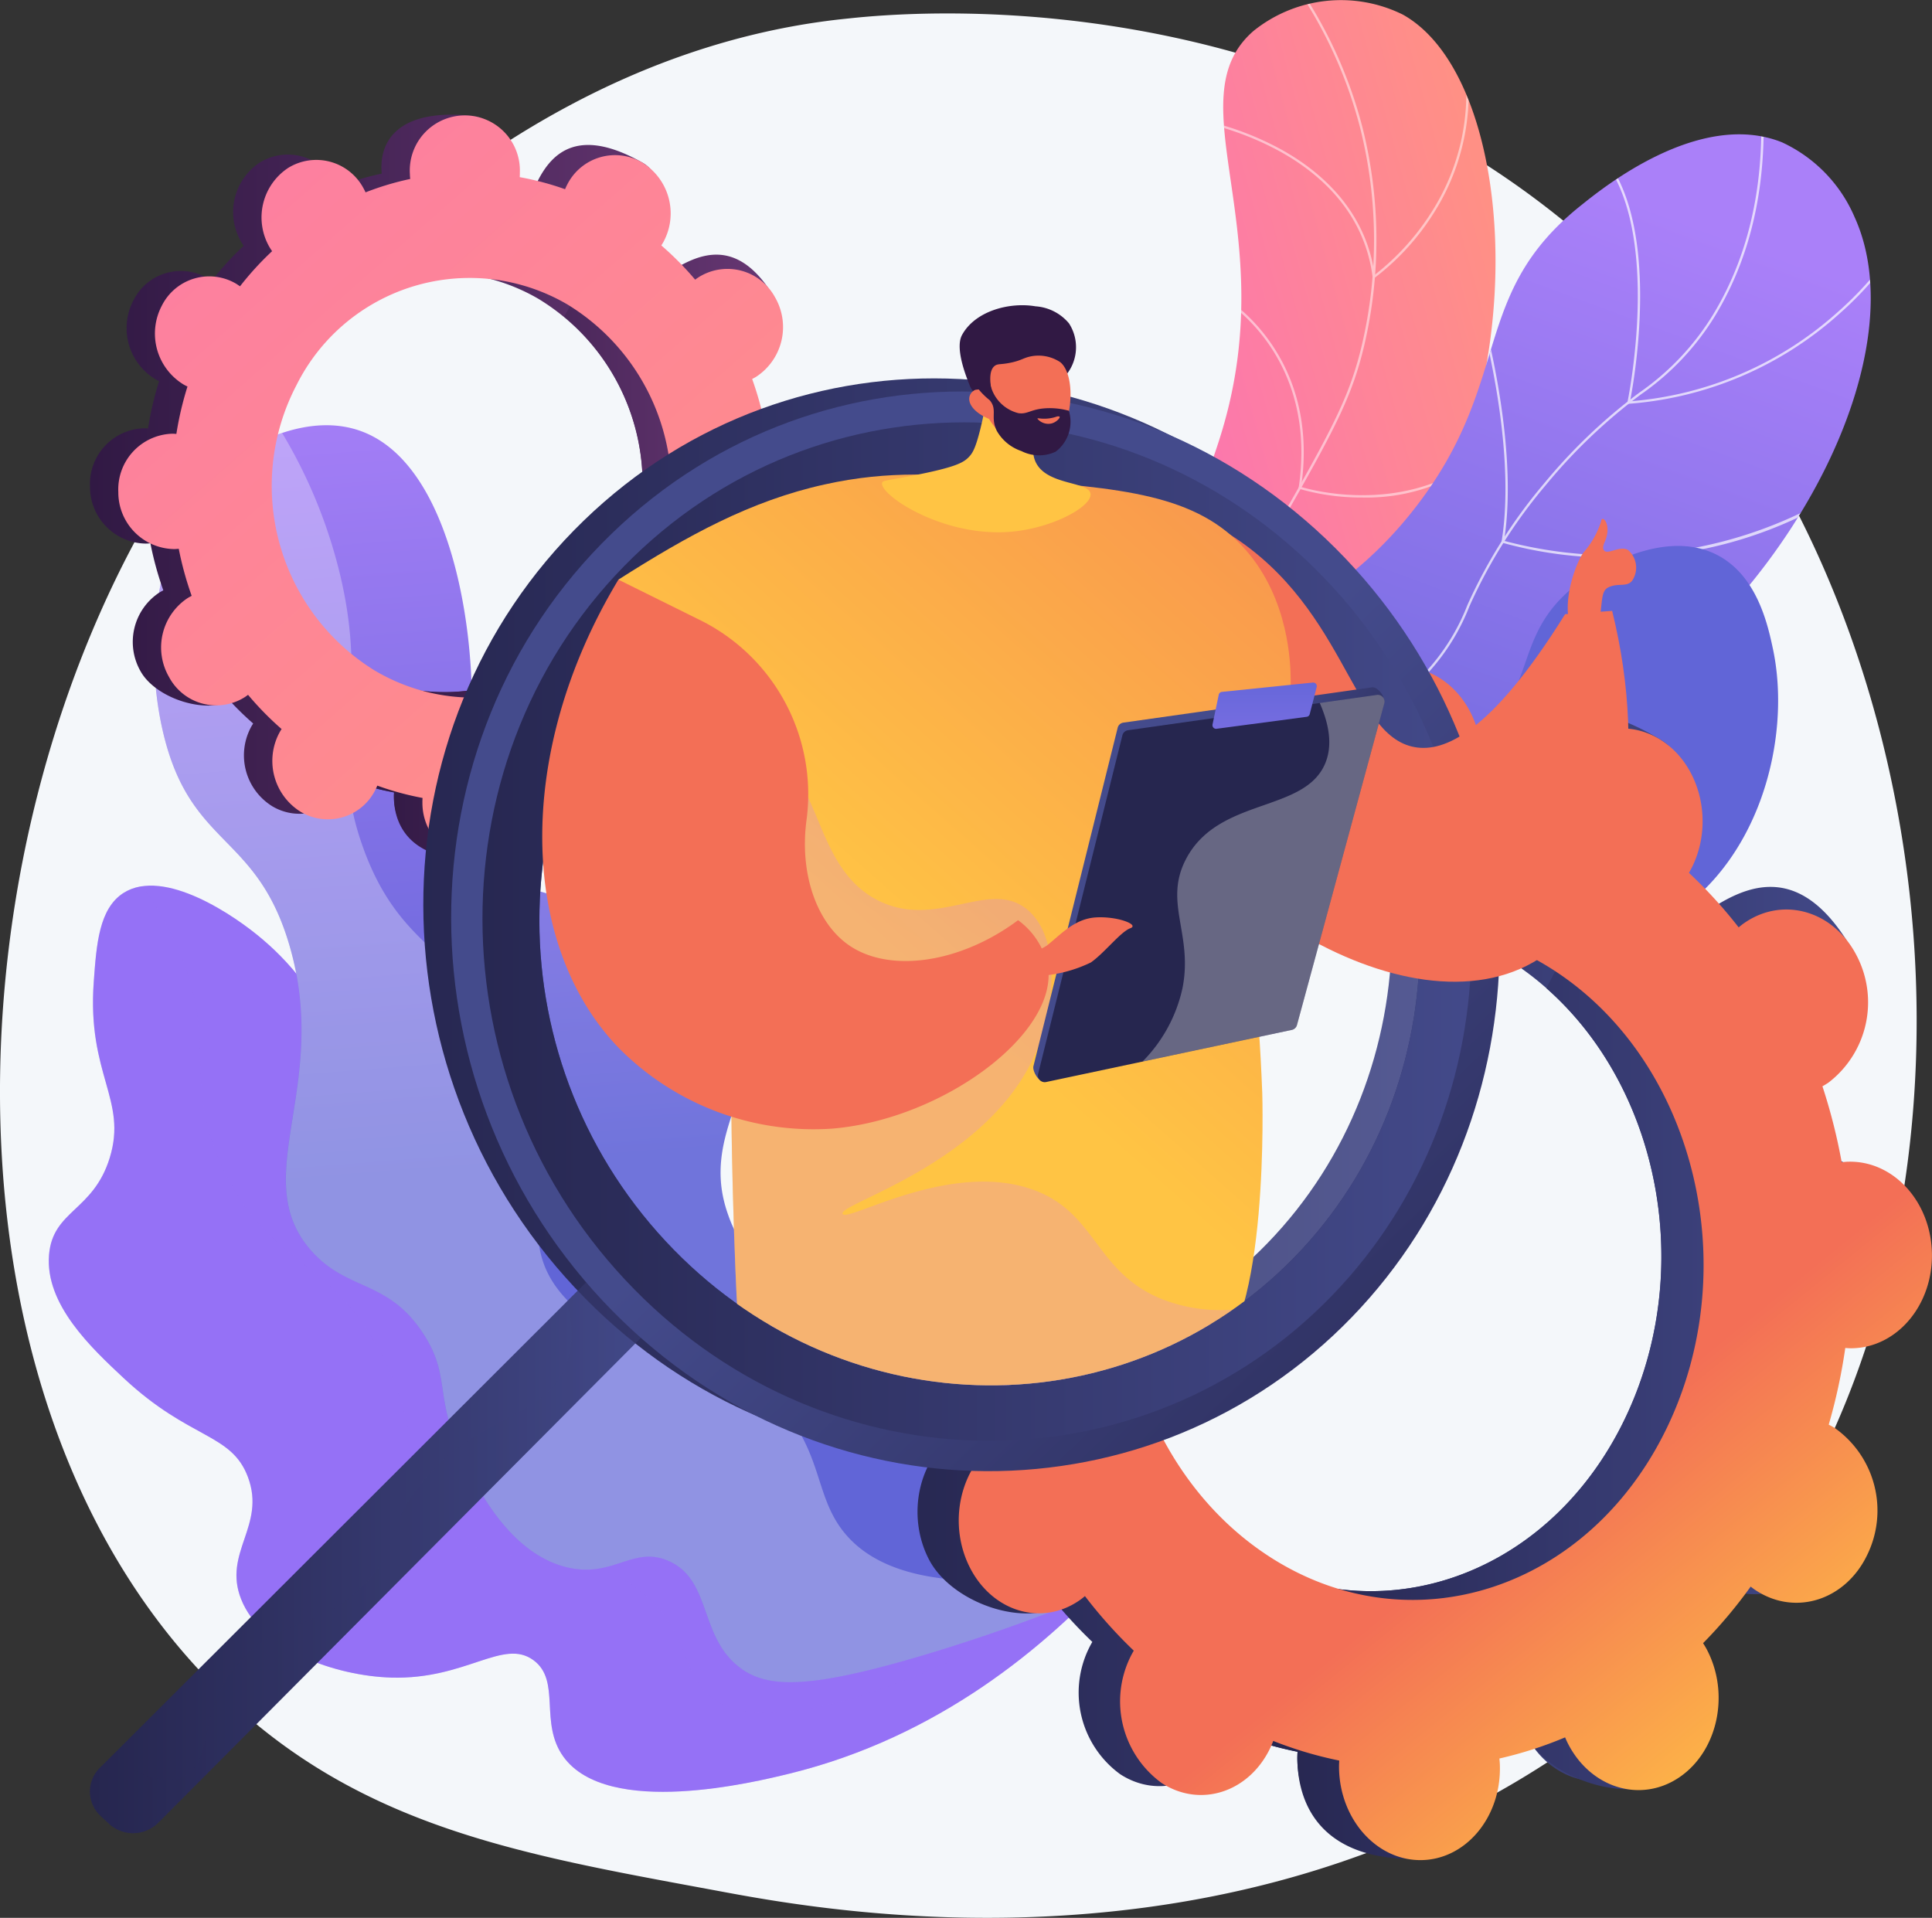 <svg xmlns="http://www.w3.org/2000/svg" xmlns:xlink="http://www.w3.org/1999/xlink" width="145.215" height="144.156" viewBox="0 0 145.215 144.156">
  <rect x="0" y="0" width="145.215" height="144.156" fill="#333333" stroke="none"/>
  <defs>
    <linearGradient id="linear-gradient" x1="0.851" y1="0.137" x2="0.087" y2="0.621" gradientUnits="objectBoundingBox">
      <stop offset="0" stop-color="#ff9085"/>
      <stop offset="1" stop-color="#fb6fbb"/>
    </linearGradient>
    <linearGradient id="linear-gradient-2" x1="0.655" y1="0.1" x2="0.325" y2="1.024" gradientUnits="objectBoundingBox">
      <stop offset="0" stop-color="#aa80f9"/>
      <stop offset="0.996" stop-color="#6165d7"/>
    </linearGradient>
    <linearGradient id="linear-gradient-3" x1="-6.627" y1="0.652" x2="-6.321" y2="1.284" gradientUnits="objectBoundingBox">
      <stop offset="0.004" stop-color="#e38ddd"/>
      <stop offset="1" stop-color="#9571f6"/>
    </linearGradient>
    <linearGradient id="linear-gradient-4" x1="-6.714" y1="0.658" x2="-6.405" y2="1.29" xlink:href="#linear-gradient-3"/>
    <linearGradient id="linear-gradient-5" x1="-6.636" y1="0.387" x2="-6.593" y2="1.047" xlink:href="#linear-gradient-2"/>
    <clipPath id="clip-path">
      <path id="SVGID" d="M2221.728,2441.973a38.947,38.947,0,0,1-3.59-20.625c1.169-9.815,5.854-12.263,9.135-22.976,4.684-15.292-3.564-25.1,2.444-30.276a10.485,10.485,0,0,1,11.215-1.211c9.435,5.286,9.986,32.717-2.757,44.829-5.763,5.478-11.309,5.5-15.351,12.222C2219.253,2429.872,2220.366,2437.069,2221.728,2441.973Z" transform="translate(-2217.9 -2365.784)" fill="url(#linear-gradient)"/>
    </clipPath>
    <clipPath id="clip-path-2">
      <path id="SVGID-2" data-name="SVGID" d="M2207.216,2487.381c-1.116-4-2.194-10.317.5-16.365,4.705-10.551,15.6-8.4,24.537-20.131,7.206-9.458,3.918-15.844,12.315-22.521,1.406-1.118,8.81-7.233,15.084-4.716a10.928,10.928,0,0,1,5.445,5.606c4.563,10-4.241,27.4-17.21,36.323-7.451,5.129-10.156,4.011-23.543,10.5A78.837,78.837,0,0,0,2207.216,2487.381Z" transform="translate(-2206.03 -2423.046)" fill="url(#linear-gradient-2)"/>
    </clipPath>
    <linearGradient id="linear-gradient-8" x1="0.483" y1="-5.365" x2="0.442" y2="-4.762" xlink:href="#linear-gradient-2"/>
    <linearGradient id="linear-gradient-9" y1="0.5" x2="1" y2="0.5" gradientUnits="objectBoundingBox">
      <stop offset="0" stop-color="#311944"/>
      <stop offset="1" stop-color="#6b3976"/>
    </linearGradient>
    <linearGradient id="linear-gradient-11" x1="0.908" y1="0.991" x2="-0.581" y2="-0.802" xlink:href="#linear-gradient"/>
    <linearGradient id="linear-gradient-12" y1="0.5" x2="1" y2="0.5" gradientUnits="objectBoundingBox">
      <stop offset="0.004" stop-color="#26264f"/>
      <stop offset="1" stop-color="#444b8c"/>
    </linearGradient>
    <linearGradient id="linear-gradient-14" x1="0.83" y1="0.974" x2="0.626" y2="0.681" gradientUnits="objectBoundingBox">
      <stop offset="0" stop-color="#ffc444"/>
      <stop offset="0.996" stop-color="#f36f56"/>
    </linearGradient>
    <linearGradient id="linear-gradient-18" x1="-0.44" y1="2.375" x2="-0.935" y2="1.837" xlink:href="#linear-gradient-12"/>
    <clipPath id="clip-path-3">
      <path id="SVGID-3" data-name="SVGID" d="M1969.218,2541.313c-13.446-13.736-21.084-57.611-7.64-70.7,13.241-12.893,71.568-2.395,81.364,13.561,13.364,21.767-14.606,44.85-27.048,57.657C2003.269,2554.825,1982.4,2554.78,1969.218,2541.313Z" transform="translate(-1954.54 -2464.83)" fill="none"/>
    </clipPath>
    <linearGradient id="linear-gradient-20" x1="-231.643" y1="5.99" x2="-228.795" y2="7.749" xlink:href="#linear-gradient-14"/>
    <linearGradient id="linear-gradient-21" x1="-15.396" y1="0.48" x2="-14.592" y2="0.513" xlink:href="#linear-gradient-14"/>
    <linearGradient id="linear-gradient-22" x1="-41.431" y1="8.134" x2="-40.441" y2="8.134" gradientUnits="objectBoundingBox">
      <stop offset="0" stop-color="#444b8c"/>
      <stop offset="0.996" stop-color="#26264f"/>
    </linearGradient>
    <linearGradient id="linear-gradient-23" x1="-157.431" y1="4.691" x2="-156.124" y2="2.891" xlink:href="#linear-gradient-14"/>
    <linearGradient id="linear-gradient-24" x1="-42.199" y1="13.2" x2="-41.233" y2="13.2" xlink:href="#linear-gradient-22"/>
    <linearGradient id="linear-gradient-25" x1="-125.482" y1="9.102" x2="-124.422" y2="7.213" xlink:href="#linear-gradient-14"/>
    <linearGradient id="linear-gradient-26" x1="6.047" y1="0.515" x2="5.119" y2="-0.148" xlink:href="#linear-gradient-2"/>
    <linearGradient id="linear-gradient-27" x1="6.72" y1="0.528" x2="5.664" y2="-0.146" xlink:href="#linear-gradient-2"/>
    <linearGradient id="linear-gradient-28" x1="2.016" y1="1.07" x2="0.923" y2="0.418" xlink:href="#linear-gradient-2"/>
    <linearGradient id="linear-gradient-29" x1="0.959" y1="0.835" x2="1.623" y2="-0.249" xlink:href="#linear-gradient-14"/>
    <linearGradient id="linear-gradient-30" x1="17.516" y1="-15.384" x2="17.572" y2="-17.154" xlink:href="#linear-gradient-14"/>
    <linearGradient id="linear-gradient-31" x1="-62.571" y1="-3.661" x2="-63.249" y2="-5.21" xlink:href="#linear-gradient-9"/>
    <linearGradient id="linear-gradient-32" x1="-2.266" y1="-4.97" x2="-2.301" y2="-1.808" xlink:href="#linear-gradient-14"/>
    <linearGradient id="linear-gradient-33" x1="-74.475" y1="-5.517" x2="-75.278" y2="-7.645" xlink:href="#linear-gradient-9"/>
    <linearGradient id="linear-gradient-34" x1="-334.327" y1="-93.064" x2="-334.144" y2="-88.168" gradientUnits="objectBoundingBox">
      <stop offset="0" stop-color="#ffc444"/>
      <stop offset="1" stop-color="#f36f56"/>
    </linearGradient>
    <linearGradient id="linear-gradient-35" x1="1.163" y1="0.808" x2="2.003" y2="-0.847" xlink:href="#linear-gradient-3"/>
    <linearGradient id="linear-gradient-36" x1="0.838" y1="0.728" x2="0.376" y2="0.417" xlink:href="#linear-gradient-12"/>
    <linearGradient id="linear-gradient-37" x1="-26.104" y1="1.599" x2="-27.148" y2="2.096" xlink:href="#linear-gradient-12"/>
    <linearGradient id="linear-gradient-38" x1="0.521" y1="4.564" x2="0.495" y2="-0.403" xlink:href="#linear-gradient-2"/>
    <linearGradient id="linear-gradient-39" x1="-69.615" y1="0.117" x2="-69.11" y2="2.436" xlink:href="#linear-gradient-14"/>
    <linearGradient id="linear-gradient-40" x1="-8.413" y1="5.213" x2="-7.521" y2="3.314" xlink:href="#linear-gradient-14"/>
  </defs>
  <g id="Grupo_31983" data-name="Grupo 31983" transform="translate(-1750.541 -2365.784)">
    <path id="Trazado_66780" data-name="Trazado 66780" d="M1877.27,2494.646a55.1,55.1,0,0,1-9.674,7.853c-25.054,16.728-53.692,11.907-62.547,10.259-14.285-2.659-26.345-4.535-36.705-13.9-23.543-21.27-22.4-65.641-4.408-93.127,2.133-3.259,20.1-29.885,48.8-33.637.7-.092,1.226-.144,1.684-.192,4.44-.47,31.953-2.951,54.388,15.844a66.936,66.936,0,0,1,13.172,14.945C1899.5,2429.759,1899.555,2471.675,1877.27,2494.646Z" transform="translate(0 -4.741)" fill="#f4f7fa"/>
    <g id="Grupo_31962" data-name="Grupo 31962" transform="translate(1754.208 2397.746)">
      <g id="Grupo_31960" data-name="Grupo 31960" transform="translate(0 34.606)">
        <g id="Grupo_31959" data-name="Grupo 31959">
          <path id="Trazado_66781" data-name="Trazado 66781" d="M1851.416,2794.835c-5.1,5.6-13.189,12.432-24.4,15.179-2.608.639-13.665,3.347-17-1.271-1.839-2.549-.153-5.711-2.248-7.252-2.278-1.676-5.075,1.472-10.692,1.306-4.162-.123-9.765-2.063-11.282-5.894-1.392-3.514,1.884-5.511.511-9.178-1.247-3.33-4.358-2.783-9.339-7.438-2.427-2.269-5.922-5.536-5.61-9.269.281-3.358,3.322-3.272,4.561-7.288,1.349-4.372-1.709-6.249-1.2-13.231.2-2.815.4-5.513,2.239-6.682,3.038-1.933,8.375,1.7,10.488,3.52.891.766,5.825,5.006,5.6,10.543-.117,2.814-1.49,4.1-.583,5.658,1.079,1.855,3.578.983,6.758,2.492,4.423,2.1,6.3,6.974,6.884,8.474,2.229,5.776.2,9.912,2.719,11.347.915.521,2.3.376,5.065.088,3.184-.332,3.75-.949,5.045-.794,3.3.4,4.676,5.009,6.272,7.229C1827.625,2795.754,1834,2798.375,1851.416,2794.835Z" transform="translate(-1771.336 -2743.266)" fill="url(#linear-gradient-3)"/>
        </g>
        <path id="Trazado_66782" data-name="Trazado 66782" d="M1820.74,2804.158c-1.866-1.829-1.34-4.54-4.6-7.345-5.255-4.525-10.9-1.146-15.315-5.151-3.19-2.893-.988-5.326-3.971-11.871-3.876-8.505-8.959-7.39-12.522-15.254-2.969-6.552-.3-9.229-3.151-16.034a24.036,24.036,0,0,0-2.824-4.964,3.509,3.509,0,0,0-1.405.5c-1.838,1.169-2.034,3.867-2.239,6.682-.509,6.981,2.549,8.859,1.2,13.231-1.239,4.015-4.28,3.93-4.561,7.288-.312,3.734,3.183,7,5.61,9.269,4.981,4.656,8.092,4.109,9.339,7.438,1.373,3.668-1.9,5.665-.511,9.178,1.517,3.831,7.12,5.771,11.282,5.894,5.617.166,8.414-2.982,10.692-1.306,2.1,1.541.41,4.7,2.248,7.252,3.33,4.618,14.388,1.91,17,1.271,10.554-2.585,18.341-8.788,23.471-14.177C1831.206,2806.74,1823.618,2806.978,1820.74,2804.158Z" transform="translate(-1771.336 -2743.491)" opacity="0.3" fill="url(#linear-gradient-4)" style="mix-blend-mode: multiply;isolation: isolate"/>
      </g>
      <g id="Grupo_31961" data-name="Grupo 31961" transform="translate(7.912 0)">
        <path id="Trazado_66783" data-name="Trazado 66783" d="M1893.823,2631.8a132.874,132.874,0,0,1-19.661,7.636c-8.861,2.645-11.951,2.531-14.009.914-3-2.358-2.048-6.532-5.283-7.958-2.667-1.175-4.139,1.3-7.607.485-4.5-1.057-6.994-6.393-7.929-8.394-2.117-4.531-.808-5.937-2.882-9.149-2.656-4.112-5.691-3.182-8.418-6.24-4.9-5.49,1.467-12.323-1.658-22.979-2.467-8.414-7.368-7.337-9.442-15.785-1.706-6.947-.709-17.123,5.926-21.317.693-.438,4.962-3.032,8.985-1.507,6.44,2.442,8.344,13.961,8.238,20.789-.1,6.143-1.818,8.426.116,11.139,2.081,2.919,5.131,1.759,11.717,5.252,4.483,2.377,7.308,3.875,8.433,6.867,1.9,5.042-3.177,8.628-1.022,14.754a10.751,10.751,0,0,0,3.621,5.067c3.65,2.687,6.563.615,10.006,2.611,3.919,2.272,2.845,6.523,6.026,10.875C1881.04,2627.679,1885.079,2630.806,1893.823,2631.8Z" transform="translate(-1816.202 -2547.029)" fill="url(#linear-gradient-5)"/>
      </g>
      <path id="Trazado_66784" data-name="Trazado 66784" d="M1868.08,2632.984c-2.357-2.9-1.509-6.253-5.4-10.179-5.6-5.648-11.311-2.7-15.649-7.537-4.04-4.51-.174-8.285-3.548-17.22-3.42-9.055-8.44-7.957-11.539-16.474-2.8-7.693.472-10.853-1.69-20.3a37.891,37.891,0,0,0-4.423-10.94,14.109,14.109,0,0,0-2.968,1.4c-6.636,4.194-7.632,14.37-5.926,21.317,2.073,8.448,6.974,7.371,9.442,15.785,3.125,10.656-3.238,17.488,1.658,22.979,2.727,3.058,5.761,2.128,8.418,6.24,2.075,3.212.765,4.618,2.882,9.149.935,2,3.428,7.336,7.929,8.394,3.468.814,4.94-1.66,7.607-.485,3.235,1.425,2.281,5.6,5.283,7.958,2.058,1.616,5.148,1.731,14.009-.914a132.874,132.874,0,0,0,19.661-7.636q-.438-.05-.86-.107C1877.51,2638.35,1870.885,2636.433,1868.08,2632.984Z" transform="translate(-1808.29 -2549.746)" fill="#fff" opacity="0.3" style="mix-blend-mode: soft-light;isolation: isolate"/>
    </g>
    <g id="Grupo_31972" data-name="Grupo 31972" transform="translate(1830.865 2365.784)">
      <g id="Grupo_31966" data-name="Grupo 31966" transform="translate(2.093 0)">
        <g id="Grupo_31965" data-name="Grupo 31965">
          <path id="SVGID-4" data-name="SVGID" d="M2221.728,2441.973a38.947,38.947,0,0,1-3.59-20.625c1.169-9.815,5.854-12.263,9.135-22.976,4.684-15.292-3.564-25.1,2.444-30.276a10.485,10.485,0,0,1,11.215-1.211c9.435,5.286,9.986,32.717-2.757,44.829-5.763,5.478-11.309,5.5-15.351,12.222C2219.253,2429.872,2220.366,2437.069,2221.728,2441.973Z" transform="translate(-2217.9 -2365.784)" fill="url(#linear-gradient)"/>
          <g id="Grupo_31964" data-name="Grupo 31964" clip-path="url(#clip-path)">
            <g id="Grupo_31963" data-name="Grupo 31963" transform="translate(1.33 -2.265)" opacity="0.5" style="mix-blend-mode: soft-light;isolation: isolate">
              <path id="Trazado_66785" data-name="Trazado 66785" d="M2225.615,2419.123l-.175-.024a37.681,37.681,0,0,1,1.454-6.3c1.522-4.7,3.468-7.406,5.931-10.827a87.223,87.223,0,0,0,5.438-8.287c3.787-6.633,4.935-8.942,5.793-12.547a34.513,34.513,0,0,0-.121-16.275,33.652,33.652,0,0,0-5.666-11.814l.141-.105a33.821,33.821,0,0,1,5.7,11.876,34.693,34.693,0,0,1,.122,16.36c-.863,3.627-2.014,5.944-5.811,12.594a87.537,87.537,0,0,1-5.448,8.3c-2.455,3.409-4.393,6.1-5.907,10.779A37.51,37.51,0,0,0,2225.615,2419.123Z" transform="translate(-2225.44 -2352.941)" fill="#fff"/>
              <path id="Trazado_66786" data-name="Trazado 66786" d="M2273.3,2396.639l-.018-.144c-.639-5.046-4.226-7.969-7.123-9.532a22.283,22.283,0,0,0-6.215-2.211l.028-.174a22.466,22.466,0,0,1,6.266,2.227c2.907,1.567,6.5,4.488,7.2,9.52a18.542,18.542,0,0,0,4.292-4.748,16.613,16.613,0,0,0,1.878-13.751l.169-.048a16.783,16.783,0,0,1-1.9,13.9,18.366,18.366,0,0,1-4.455,4.879Z" transform="translate(-2253.859 -2373.399)" fill="#fff"/>
              <path id="Trazado_66787" data-name="Trazado 66787" d="M2283.32,2508.228a16.765,16.765,0,0,1-4.733-.648l-.071-.023.011-.073c1.46-9.774-5.4-13.968-5.47-14.01l.09-.151c.07.042,7,4.27,5.565,14.112.828.25,8.72,2.426,14.547-3.221l.123.127A14.136,14.136,0,0,1,2283.32,2508.228Z" transform="translate(-2264.661 -2468.566)" fill="#fff"/>
              <path id="Trazado_66788" data-name="Trazado 66788" d="M2265.6,2565.411a13.421,13.421,0,0,1-2.109-.161,9.336,9.336,0,0,1-3.821-1.369l-.051-.037.019-.061c1.654-5.284-2.317-13.21-2.358-13.289l.157-.08c.04.08,4.013,8.008,2.388,13.359.567.372,5.754,3.486,14.337-.749l.078.158A19.51,19.51,0,0,1,2265.6,2565.411Z" transform="translate(-2251.665 -2515.59)" fill="#fff"/>
            </g>
          </g>
        </g>
      </g>
      <g id="Grupo_31970" data-name="Grupo 31970" transform="translate(0 10.098)">
        <g id="Grupo_31969" data-name="Grupo 31969">
          <path id="SVGID-5" data-name="SVGID" d="M2207.216,2487.381c-1.116-4-2.194-10.317.5-16.365,4.705-10.551,15.6-8.4,24.537-20.131,7.206-9.458,3.918-15.844,12.315-22.521,1.406-1.118,8.81-7.233,15.084-4.716a10.928,10.928,0,0,1,5.445,5.606c4.563,10-4.241,27.4-17.21,36.323-7.451,5.129-10.156,4.011-23.543,10.5A78.837,78.837,0,0,0,2207.216,2487.381Z" transform="translate(-2206.03 -2423.046)" fill="url(#linear-gradient-2)"/>
          <g id="Grupo_31968" data-name="Grupo 31968" clip-path="url(#clip-path-2)">
            <g id="Grupo_31967" data-name="Grupo 31967" transform="translate(0.366 -4.039)" opacity="0.7" style="mix-blend-mode: soft-light;isolation: isolate">
              <path id="Trazado_66789" data-name="Trazado 66789" d="M2208.279,2473.547l-.175-.017c.969-9.958,4.1-16.918,9.318-20.688a16.773,16.773,0,0,1,6.957-2.835,18.308,18.308,0,0,0,8.09-3.509,15.884,15.884,0,0,0,5.238-6.93,38.6,38.6,0,0,1,5.807-9.193,41.138,41.138,0,0,1,7.106-6.769,19.547,19.547,0,0,0,5.578-5.912c2.913-4.819,4.067-10.718,3.433-17.533l.176-.016c.638,6.854-.525,12.789-3.457,17.641a19.7,19.7,0,0,1-5.62,5.96,40.981,40.981,0,0,0-7.079,6.742,38.457,38.457,0,0,0-5.784,9.156,16.02,16.02,0,0,1-5.291,6.994,18.454,18.454,0,0,1-8.158,3.541,16.617,16.617,0,0,0-6.892,2.806C2212.354,2456.723,2209.244,2463.642,2208.279,2473.547Z" transform="translate(-2208.104 -2400.144)" fill="#fff"/>
              <path id="Trazado_66790" data-name="Trazado 66790" d="M2431.794,2447.3l.024-.116c.03-.14,2.93-14.118-2.648-19.157l.118-.131c5.38,4.86,3,17.844,2.726,19.209a26.485,26.485,0,0,0,15.658-6.75,25.02,25.02,0,0,0,4.928-5.919l.155.084a25.205,25.205,0,0,1-4.96,5.962,26.662,26.662,0,0,1-15.885,6.809Z" transform="translate(-2390.186 -2422.999)" fill="#fff"/>
              <path id="Trazado_66791" data-name="Trazado 66791" d="M2391.434,2517.294a30.854,30.854,0,0,1-8.537-1.116l-.072-.023.012-.075c1.18-7.252-1.625-17.088-1.654-17.186l.169-.049c.029.1,2.825,9.9,1.67,17.187a32.341,32.341,0,0,0,27.509-5.223l.106.141a31.587,31.587,0,0,1-18.789,6.342C2391.71,2517.294,2391.571,2517.294,2391.434,2517.294Z" transform="translate(-2350.662 -2481.439)" fill="#fff"/>
              <path id="Trazado_66792" data-name="Trazado 66792" d="M2328.77,2600.53a41.735,41.735,0,0,1-10.464-1.285,26.638,26.638,0,0,1-6.052-2.263l-.08-.047.051-.078c4.635-7.1,1.382-17.661,1.349-17.766l.168-.053c.034.106,3.288,10.663-1.317,17.836.908.492,9.326,4.791,22.438,3.079l.023.175A47.233,47.233,0,0,1,2328.77,2600.53Z" transform="translate(-2293.822 -2547.491)" fill="#fff"/>
            </g>
          </g>
        </g>
      </g>
      <g id="Grupo_31971" data-name="Grupo 31971" transform="translate(2.093 41.037)">
        <path id="Trazado_66793" data-name="Trazado 66793" d="M2217.9,2619.911a44.227,44.227,0,0,1,11.637-4.42c9.235-2.069,13.07.274,17.272-3.017,4.35-3.406,2.3-7.528,7.467-11.294.435-.317,5.971-4.24,10.281-2.009,3.015,1.561,3.81,5.3,4.184,7.049,1.449,6.8-1.056,16.6-8.617,20.662-7.169,3.855-15.264.626-17.832-.418-4.505-1.832-5.39-3.781-9.987-5.5A27.22,27.22,0,0,0,2217.9,2619.911Z" transform="translate(-2217.9 -2598.489)" fill="url(#linear-gradient-8)"/>
      </g>
    </g>
    <g id="Grupo_31973" data-name="Grupo 31973" transform="translate(1757.305 2374.409)">
      <path id="Trazado_66794" data-name="Trazado 66794" d="M1833.134,2457.724a4.025,4.025,0,0,0,5.642-1.656,4.5,4.5,0,0,0-1.64-5.939c-.1-.061-.211-.114-.317-.165a24.384,24.384,0,0,0,.844-3.58c.115.008.231.015.349.014a4.224,4.224,0,0,0,4.071-4.413,4.3,4.3,0,0,0-4.245-4.308c-.12,0-.238.012-.355.024a24.963,24.963,0,0,0-.982-3.556c.106-.054.21-.11.313-.175a4.463,4.463,0,0,0,1.4-5.977,4.061,4.061,0,0,0-5.7-1.512c-.1.063-.195.132-.288.2a23.143,23.143,0,0,0-2.542-2.572c.065-.1.128-.2.185-.313,1.1-2.1,2.546-4.379.522-5.52-4.677-2.637-6.683-.822-7.784,1.277-.057.109-.106.22-.153.331a21.538,21.538,0,0,0-3.406-.905c.007-.121.012-.242.01-.365-.048-2.4.66-3.647-1.632-3.86-4.993-.464-6.676,1.592-6.628,3.991,0,.125.013.248.025.371a21.62,21.62,0,0,0-3.356,1.006c-.052-.111-.106-.221-.167-.328a4.016,4.016,0,0,0-5.657-1.5,4.459,4.459,0,0,0-1.388,5.949c.06.105.126.2.193.3a22.713,22.713,0,0,0-2.411,2.64c-.1-.068-.194-.135-.3-.2a3.98,3.98,0,0,0-5.58,1.668,4.484,4.484,0,0,0,1.62,5.9c.1.061.208.113.314.163a24.336,24.336,0,0,0-.835,3.561c-.114-.008-.228-.015-.344-.014a4.188,4.188,0,0,0-4.017,4.385,4.262,4.262,0,0,0,4.189,4.282c.118,0,.235-.011.35-.023a25,25,0,0,0,.971,3.537c-.1.053-.208.109-.309.173a4.447,4.447,0,0,0-1.385,5.937c1.175,2.061,5.067,3.285,7.01,2.067.1-.062-1.173-.671-1.081-.741a23.161,23.161,0,0,0,2.52,2.573c-.064.1-.127.2-.183.311a4.5,4.5,0,0,0,1.624,5.913,3.98,3.98,0,0,0,5.6-1.642c.057-.108.106-.219.153-.33a21.585,21.585,0,0,0,3.4.925c-.007.12-.013.241-.01.364a4.3,4.3,0,0,0,4.215,4.308,4.19,4.19,0,0,0,4.047-4.386c0-.125-.013-.249-.026-.372a21.586,21.586,0,0,0,3.368-.987c.052.111.106.222.168.33a4.061,4.061,0,0,0,5.691,1.54,4.451,4.451,0,0,0,1.4-5.964c-.061-.106-.128-.207-.195-.305a22.679,22.679,0,0,0,2.432-2.64C1832.931,2457.6,1833.03,2457.663,1833.134,2457.724Zm-24.96-1.653a16.318,16.318,0,0,1-5.9-21.462,14.533,14.533,0,0,1,20.354-6.062,16.312,16.312,0,0,1,5.935,21.517A14.531,14.531,0,0,1,1808.174,2456.072Z" transform="translate(-1788.894 -2414.693)" fill="url(#linear-gradient-9)"/>
      <path id="Trazado_66795" data-name="Trazado 66795" d="M1936.984,2472.162a4.224,4.224,0,0,0,4.071-4.413,4.3,4.3,0,0,0-4.245-4.308c-.12,0-.238.012-.355.024a24.941,24.941,0,0,0-.983-3.556c.106-.054.211-.11.313-.175,1.963-1.231,4.394-4.383,3.008-6.334-2.63-3.7-5.349-2.387-7.31-1.155-.1.063-.195.132-.288.2a23.129,23.129,0,0,0-2.542-2.572c.065-.1.128-.2.185-.313a4.53,4.53,0,0,0,.257-3.592q-2.838,4.805-5.589,9.659a16.4,16.4,0,0,1,4.027,20.2,14.647,14.647,0,0,1-15.142,7.881c-.265.671-.526,1.347-.81,2.011-.771,1.8-1.647,3.553-2.524,5.3q.827.223,1.661.379c-.007.121-.013.241-.01.365.047,2.4,1.493,4.552,5.627,4.666,2.289.063,2.682-2.342,2.635-4.744,0-.125-.013-.249-.025-.372a21.585,21.585,0,0,0,3.367-.987c.052.111.106.222.168.33,1.185,2.071,5.3,3.241,7.257,2.02s1.02-4.373-.167-6.445c-.061-.106-.127-.206-.195-.305a22.709,22.709,0,0,0,2.432-2.64c.1.069.2.136.3.2a4.025,4.025,0,0,0,5.642-1.656,4.5,4.5,0,0,0-1.64-5.939c-.1-.061-.211-.114-.317-.165a24.38,24.38,0,0,0,.844-3.58C1936.75,2472.156,1936.866,2472.163,1936.984,2472.162Z" transform="translate(-1887.867 -2440.456)" fill="url(#linear-gradient-9)"/>
      <path id="Trazado_66796" data-name="Trazado 66796" d="M1845.27,2458.369a4.028,4.028,0,0,0,5.645-1.656,4.5,4.5,0,0,0-1.641-5.941c-.1-.061-.211-.114-.317-.165a24.375,24.375,0,0,0,.845-3.581c.115.009.231.016.349.014a4.226,4.226,0,0,0,4.073-4.414,4.3,4.3,0,0,0-4.247-4.309c-.12,0-.238.011-.355.023a24.931,24.931,0,0,0-.983-3.557c.106-.054.211-.11.313-.174a4.464,4.464,0,0,0,1.4-5.979,4.064,4.064,0,0,0-5.708-1.513c-.1.063-.2.133-.289.2a23.2,23.2,0,0,0-2.543-2.573c.065-.1.128-.2.185-.313a4.489,4.489,0,0,0-1.637-5.927,4.027,4.027,0,0,0-5.629,1.683c-.057.108-.106.22-.154.331a21.612,21.612,0,0,0-3.408-.906c.007-.121.012-.242.01-.365a4.138,4.138,0,1,0-8.265.13c0,.125.013.249.025.371a21.585,21.585,0,0,0-3.358,1.006c-.052-.111-.106-.221-.167-.329a4.018,4.018,0,0,0-5.661-1.5,4.459,4.459,0,0,0-1.389,5.951c.06.105.126.2.193.3a22.751,22.751,0,0,0-2.412,2.641c-.1-.068-.194-.135-.3-.2a3.983,3.983,0,0,0-5.583,1.669,4.485,4.485,0,0,0,1.621,5.9c.1.061.208.113.314.164a24.335,24.335,0,0,0-.835,3.562c-.114-.009-.228-.015-.344-.014a4.191,4.191,0,0,0-4.02,4.387,4.264,4.264,0,0,0,4.191,4.283c.119,0,.235-.011.351-.023a24.907,24.907,0,0,0,.972,3.538c-.1.053-.208.109-.31.173a4.447,4.447,0,0,0-1.386,5.939,4.019,4.019,0,0,0,5.647,1.528c.1-.062.193-.131.286-.2a23.16,23.16,0,0,0,2.522,2.573c-.064.1-.127.2-.184.311a4.5,4.5,0,0,0,1.625,5.914,3.983,3.983,0,0,0,5.6-1.642c.057-.108.106-.219.153-.33a21.566,21.566,0,0,0,3.4.926c-.007.12-.013.241-.01.365a4.3,4.3,0,0,0,4.218,4.31,4.192,4.192,0,0,0,4.049-4.387c0-.125-.013-.249-.025-.372a21.608,21.608,0,0,0,3.369-.987c.052.111.106.222.168.33a4.064,4.064,0,0,0,5.694,1.541,4.451,4.451,0,0,0,1.4-5.966c-.061-.106-.127-.206-.2-.3a22.717,22.717,0,0,0,2.433-2.641C1845.068,2458.24,1845.166,2458.308,1845.27,2458.369Zm-24.974-1.655a16.322,16.322,0,0,1-5.906-21.469,14.544,14.544,0,0,1,20.366-6.063,16.315,16.315,0,0,1,5.938,21.523A14.541,14.541,0,0,1,1820.3,2456.715Z" transform="translate(-1798.869 -2414.921)" fill="url(#linear-gradient-11)"/>
    </g>
    <g id="Grupo_31975" data-name="Grupo 31975" transform="translate(1814.83 2415.844)">
      <g id="Grupo_31974" data-name="Grupo 31974" transform="translate(0 0)">
        <path id="Trazado_66797" data-name="Trazado 66797" d="M2179.661,2718.512c2.954,1.892,6.671.692,8.3-2.684a7.6,7.6,0,0,0-2.414-9.537c-.153-.1-.31-.182-.467-.263a42.364,42.364,0,0,0,1.242-5.759c.17.013.34.023.513.02,3.38-.06,6.066-3.25,6-7.125s-2.872-6.959-6.252-6.889c-.177,0-.35.021-.522.041a42.856,42.856,0,0,0-1.445-5.705c.155-.088.309-.179.46-.283a7.6,7.6,0,0,0,2.063-9.621c-1.75-3.31-5.507-4.366-8.39-2.363-.147.1-.286.215-.424.329a35.349,35.349,0,0,0-3.733-4.1c.095-.164.188-.33.271-.505,1.621-3.386,3.74-7.063.768-8.867-6.863-4.165-9.8-1.225-11.416,2.156-.083.175-.156.354-.225.533a29.194,29.194,0,0,0-4.986-1.4c.01-.194.018-.387.015-.585-.07-3.848.966-5.854-2.387-6.162-7.295-.668-9.751,2.647-9.682,6.486,0,.2.019.4.037.593a29.711,29.711,0,0,0-4.895,1.655c-.076-.176-.154-.351-.244-.523-1.719-3.276-5.408-4.312-8.239-2.32a7.594,7.594,0,0,0-2.019,9.524c.088.168.184.325.281.481a35.674,35.674,0,0,0-3.505,4.246c-.14-.108-.282-.214-.432-.309-2.89-1.842-6.516-.618-8.1,2.728s-.532,7.549,2.351,9.4c.149.1.3.178.455.258a42.384,42.384,0,0,0-1.211,5.69c-.166-.012-.331-.022-.5-.019-3.288.068-5.894,3.215-5.826,7.029s2.787,6.86,6.075,6.8c.172,0,.341-.02.509-.039a42.784,42.784,0,0,0,1.409,5.639c-.151.086-.3.175-.45.277-2.815,1.957-3.714,6.2-2.01,9.482s7.358,5.225,10.182,3.272c.145-.1-1.706-1.067-1.571-1.179a35.568,35.568,0,0,0,3.665,4.1c-.093.161-.184.325-.267.5a7.588,7.588,0,0,0,2.363,9.445c2.9,1.884,6.552.7,8.151-2.636.083-.173.154-.35.223-.528a29.239,29.239,0,0,0,4.954,1.473c-.01.193-.018.386-.015.583.07,3.841,2.824,6.927,6.157,6.892s5.988-3.183,5.918-7.033c0-.2-.019-.4-.037-.6a29.657,29.657,0,0,0,4.931-1.589c.076.178.156.355.246.529,1.736,3.319,5.472,4.422,8.345,2.459s3.8-6.255,2.054-9.578c-.089-.17-.187-.331-.286-.489a35.575,35.575,0,0,0,3.572-4.249C2179.363,2718.307,2179.508,2718.415,2179.661,2718.512Zm-36.536-2.544c-10.542-6.8-14.378-22.118-8.6-34.275,5.794-12.186,19.086-16.65,29.717-9.92,10.676,6.759,14.584,22.212,8.7,34.463C2167.074,2718.459,2153.711,2722.793,2143.125,2715.969Z" transform="translate(-2115.099 -2649.657)" fill="url(#linear-gradient-12)"/>
        <path id="Trazado_66798" data-name="Trazado 66798" d="M2330.742,2740.668c3.38-.06,6.066-3.25,6-7.125s-2.872-6.959-6.251-6.889c-.177,0-.35.021-.523.041a42.7,42.7,0,0,0-1.445-5.7c.156-.088.31-.179.461-.283,2.89-2,6.47-7.093,4.427-10.214-3.871-5.917-7.871-3.772-10.753-1.769-.148.1-.286.215-.424.329a35.421,35.421,0,0,0-3.733-4.1c.095-.164.188-.33.271-.5a7.9,7.9,0,0,0,.377-5.769q-4.166,7.75-8.2,15.568c8.523,7.506,11.243,21.254,5.906,32.366-4.514,9.4-13.461,14.126-22.167,12.708-.388,1.076-.769,2.159-1.183,3.223-1.126,2.884-2.4,5.692-3.683,8.5q1.207.356,2.423.6c-.01.193-.018.386-.015.583.07,3.841,2.18,7.285,8.221,7.464,3.348.1,3.924-3.754,3.854-7.6,0-.2-.019-.4-.037-.6a29.625,29.625,0,0,0,4.931-1.589c.076.178.156.356.246.529,1.736,3.319,7.768,5.19,10.644,3.227s1.5-7.022-.245-10.346c-.089-.17-.187-.33-.286-.489a35.553,35.553,0,0,0,3.572-4.249c.143.11.288.219.441.316,2.954,1.892,6.67.692,8.3-2.684a7.6,7.6,0,0,0-2.414-9.537c-.153-.1-.31-.182-.467-.263a42.328,42.328,0,0,0,1.242-5.759C2330.4,2740.661,2330.569,2740.671,2330.742,2740.668Z" transform="translate(-2259.007 -2690.037)" fill="url(#linear-gradient-12)"/>
        <path id="Trazado_66799" data-name="Trazado 66799" d="M2197.3,2719.472c2.958,1.894,6.679.693,8.309-2.685a7.6,7.6,0,0,0-2.417-9.543c-.153-.1-.31-.182-.468-.263a42.3,42.3,0,0,0,1.244-5.763c.17.013.34.024.513.021,3.385-.06,6.074-3.251,6-7.129s-2.875-6.963-6.26-6.894c-.177,0-.35.021-.523.041a42.806,42.806,0,0,0-1.447-5.709c.156-.088.31-.179.461-.283a7.606,7.606,0,0,0,2.066-9.626c-1.752-3.312-5.514-4.369-8.4-2.365-.148.1-.287.215-.424.329a35.464,35.464,0,0,0-3.738-4.1c.095-.164.188-.33.272-.506,1.623-3.388.545-7.641-2.4-9.493s-6.642-.605-8.258,2.778c-.084.175-.156.354-.225.533a29.22,29.22,0,0,0-4.992-1.406c.01-.194.019-.388.015-.585-.07-3.85-2.837-6.9-6.176-6.8s-5.978,3.283-5.908,7.124c0,.2.019.4.037.594a29.767,29.767,0,0,0-4.9,1.655c-.076-.176-.155-.352-.244-.523-1.72-3.278-5.415-4.316-8.249-2.322a7.594,7.594,0,0,0-2.022,9.53c.088.168.184.326.281.482a35.791,35.791,0,0,0-3.51,4.248c-.14-.108-.282-.213-.432-.309-2.894-1.843-6.524-.62-8.112,2.728s-.533,7.554,2.354,9.4c.15.1.3.178.456.258a42.351,42.351,0,0,0-1.213,5.694c-.165-.012-.332-.022-.5-.019-3.292.068-5.9,3.216-5.833,7.033s2.79,6.864,6.082,6.806c.172,0,.342-.019.51-.039a42.881,42.881,0,0,0,1.411,5.643c-.152.086-.3.175-.45.278-2.819,1.957-3.719,6.2-2.013,9.488s5.38,4.371,8.206,2.418c.145-.1.281-.21.416-.322a35.572,35.572,0,0,0,3.67,4.1c-.093.161-.185.325-.268.5a7.591,7.591,0,0,0,2.366,9.451c2.905,1.885,6.56.706,8.161-2.637.083-.173.154-.35.223-.528a29.308,29.308,0,0,0,4.961,1.475c-.01.193-.019.387-.015.583.07,3.843,2.828,6.932,6.165,6.9s6-3.185,5.926-7.037c0-.2-.019-.4-.037-.6a29.671,29.671,0,0,0,4.937-1.589c.076.178.156.356.247.529,1.738,3.321,5.479,4.425,8.355,2.462s3.8-6.258,2.057-9.584c-.089-.17-.187-.33-.287-.489a35.653,35.653,0,0,0,3.577-4.251C2197,2719.266,2197.146,2719.374,2197.3,2719.472Zm-36.582-2.55c-10.555-6.8-14.4-22.133-8.608-34.3,5.8-12.193,19.11-16.659,29.754-9.923,10.69,6.764,14.6,22.228,8.711,34.486C2184.7,2719.417,2171.316,2723.751,2160.717,2716.922Z" transform="translate(-2129.56 -2649.955)" fill="url(#linear-gradient-14)"/>
      </g>
    </g>
    <g id="Grupo_31976" data-name="Grupo 31976" transform="translate(1757.304 2394.227)">
      <path id="Trazado_66800" data-name="Trazado 66800" d="M1790.327,2936.154l-.65-.61a2.5,2.5,0,0,1-.022-3.617l40.157-40.1,4.094,4.173-39.868,40.058A2.68,2.68,0,0,1,1790.327,2936.154Z" transform="translate(-1788.893 -2827.505)" fill="url(#linear-gradient-12)"/>
      <path id="Trazado_66801" data-name="Trazado 66801" d="M1998.865,2540.356c-14.972-16.5-40-17.928-55.84-2.59-16.13,15.62-16.054,42.061.085,58.437,15.76,15.991,40.594,15.928,55.561.444C2013.379,2581.43,2013.5,2556.481,1998.865,2540.356Zm-51.156,51.24c-13.446-13.736-13.5-35.837-.052-48.928,13.241-12.893,34.247-11.8,46.873,2.029,12.384,13.56,12.3,34.608-.146,47.415C1981.76,2605.108,1960.891,2605.063,1947.709,2591.6Z" transform="translate(-1905.913 -2527.075)" fill="url(#linear-gradient-12)"/>
      <path id="Trazado_66802" data-name="Trazado 66802" d="M1829.813,2891.828l-5.12,5.113a7.193,7.193,0,0,1-.062,4.839c-1.725,4.2-7.331,3.6-11.485,9.663-2.084,3.041-1.026,3.707-3.172,6.2-3.547,4.116-6.874,2.8-9.99,6.485-3.152,3.729-1.708,7.394-4.044,8.478-1,.464-2.625.422-5.444-1.514l-.84.839a2.5,2.5,0,0,0,.022,3.617l.65.61a2.68,2.68,0,0,0,3.711-.1L1833.906,2896Z" transform="translate(-1788.894 -2827.505)" opacity="0.3" fill="url(#linear-gradient-12)" style="mix-blend-mode: multiply;isolation: isolate"/>
      <path id="Trazado_66803" data-name="Trazado 66803" d="M2032.372,2623.547c-13.055,13.451-34.65,13.422-48.3-.506-13.936-14.219-13.99-37.11-.057-50.663,13.714-13.341,35.456-12.186,48.513,2.127C2045.323,2588.534,2045.231,2610.3,2032.372,2623.547Z" transform="translate(-1941.02 -2556.693)" fill="#fff" opacity="0.1"/>
      <path id="Trazado_66804" data-name="Trazado 66804" d="M2010.732,2545.94c-14.972-16.5-40-17.927-55.84-2.589-16.13,15.62-16.054,42.061.085,58.437,15.76,15.991,40.594,15.928,55.561.443C2025.246,2587.014,2025.365,2562.065,2010.732,2545.94Zm-51.156,51.24c-13.446-13.736-13.5-35.837-.052-48.928,13.241-12.893,34.247-11.8,46.873,2.029,12.384,13.56,12.3,34.608-.145,47.415C1993.628,2610.692,1972.758,2610.646,1959.577,2597.181Z" transform="translate(-1915.687 -2531.674)" fill="url(#linear-gradient-18)"/>
      <path id="Trazado_66805" data-name="Trazado 66805" d="M2020.19,2558.307c-14.145-15.552-37.75-16.859-52.667-2.385-15.176,14.724-15.109,39.625.073,55.067,14.846,15.1,38.278,15.079,52.419.475C2033.924,2597.1,2034.031,2573.525,2020.19,2558.307Zm-49.625,49.708c-13.446-13.737-13.5-35.837-.052-48.928,13.241-12.893,34.247-11.8,46.873,2.029,12.383,13.56,12.3,34.608-.146,47.415C2004.615,2621.526,1983.746,2621.48,1970.565,2608.014Z" transform="translate(-1926.675 -2542.508)" fill="url(#linear-gradient-12)"/>
    </g>
    <g id="Grupo_31982" data-name="Grupo 31982" transform="translate(1786.516 2383.25)">
      <g id="Grupo_31981" data-name="Grupo 31981" transform="translate(0)" clip-path="url(#clip-path-3)">
        <g id="Grupo_31980" data-name="Grupo 31980" transform="translate(4.777 5.476)">
          <path id="Trazado_66806" data-name="Trazado 66806" d="M2419.935,2589.5a6.55,6.55,0,0,0,1.32-2.332c.038-.583.856.218.277,1.522-.174.392-.142.544-.049.661.264.337,1.169-.379,1.792-.041a1.746,1.746,0,0,1,.3,2.33c-.409.485-1.038.13-1.761.476-.58.277-.436.974-.714,2.755-.575-.027-1.861.946-2.075.411C2418.2,2593.23,2419.424,2590.177,2419.935,2589.5Z" transform="translate(-2341.664 -2570.914)" fill="url(#linear-gradient-20)"/>
          <path id="Trazado_66807" data-name="Trazado 66807" d="M2254.461,2589.716l3.536-.247c2.781,11.237.786,22.137-5.49,26.146-9.805,6.263-28.028-5.537-31.977-18.385-1.733-5.64-1.339-13.778,2.126-15.36.961-.439,2.453-.507,5.687,1.308,9.655,5.42,9.908,15.665,14.816,16.533C2245.341,2600.1,2248.865,2598.706,2254.461,2589.716Z" transform="translate(-2177.575 -2566.493)" fill="url(#linear-gradient-21)"/>
          <path id="Trazado_66808" data-name="Trazado 66808" d="M2134.841,3288.781c-.407.374-.432,1.247-.449,1.817a1.4,1.4,0,0,0,.022.47c.247.64,1.518.632,3.516.714,3.159.129,4.108.32,4.325-.162.2-.452-.4-1.135-.465-1.21a2.882,2.882,0,0,0-1.6-.748c-1.511-.4-2.528-.6-2.836-.666C2135.429,3288.607,2135.108,3288.536,2134.841,3288.781Z" transform="translate(-2107.448 -3148.838)" fill="url(#linear-gradient-22)"/>
          <path id="Trazado_66809" data-name="Trazado 66809" d="M2137.813,3271.586l.123,3.6a1.946,1.946,0,0,1-2.011.14l-.62-3.561Z" transform="translate(-2108.205 -3134.793)" fill="url(#linear-gradient-23)"/>
          <path id="Trazado_66810" data-name="Trazado 66810" d="M2285.367,3284.517a1.771,1.771,0,0,0-.3,2.114c.411.528,1.091.185,2.957.34,2,.167,2.5.668,3.878.365.558-.122,1.548-.439,1.551-.833,0-.277-.485-.446-2.106-1.087a21.412,21.412,0,0,0-2.782-1.062C2287.328,3284.08,2286.084,3283.805,2285.367,3284.517Z" transform="translate(-2231.367 -3145.071)" fill="url(#linear-gradient-24)"/>
          <path id="Trazado_66811" data-name="Trazado 66811" d="M2284.492,3268.5l.826,3.395a1.947,1.947,0,0,1-1.994.293l-1.319-3.323Z" transform="translate(-2229.035 -3132.249)" fill="url(#linear-gradient-25)"/>
          <path id="Trazado_66812" data-name="Trazado 66812" d="M2183.566,2850.866a313.4,313.4,0,0,0,5.93,74.673l-3.9.829a32.651,32.651,0,0,1-8.554-15.045c-1-4.251-.481-6.38-.985-11.57-.8-8.263-3.086-12.692-5.33-19.441a108.925,108.925,0,0,1-5.166-26.66Z" transform="translate(-2133.125 -2788.266)" fill="url(#linear-gradient-26)"/>
          <path id="Trazado_66813" data-name="Trazado 66813" d="M2181.771,2908.879c-1.431-5.668-4.189-7.167-4.287-12.518-.069-3.785,1.291-4.094,1.2-7.717-.137-5.494-3.356-8.375-4.973-11.832-1.708-3.65-2.362-9.513,2.24-19.266l-10.391,1.608a108.93,108.93,0,0,0,5.166,26.66c2.244,6.749,4.528,11.177,5.33,19.44.5,5.19-.02,7.319.985,11.57a32.651,32.651,0,0,0,8.554,15.045l.992-.211a19.175,19.175,0,0,1-4.818-10.435C2181.283,2916.526,2183.214,2914.594,2181.771,2908.879Z" transform="translate(-2133.125 -2793.769)" opacity="0.3" fill="url(#linear-gradient-27)" style="mix-blend-mode: multiply;isolation: isolate"/>
          <path id="Trazado_66814" data-name="Trazado 66814" d="M2099.09,2845.854q-2.32,21.357-4.248,43.527-1.44,16.633-2.572,32.856l-3.953.275a45.8,45.8,0,0,1-3.531-10.788c-1.1-5.679-.6-8.99-.9-14.831-.34-6.552-1.263-8.024-2.594-16.337-2.7-16.871-4.052-25.306.232-30.279C2082.914,2848.662,2087.217,2844.655,2099.09,2845.854Z" transform="translate(-2061.641 -2783.956)" fill="url(#linear-gradient-28)"/>
          <path id="Trazado_66815" data-name="Trazado 66815" d="M2014.1,2576c5.232-3.327,9.921-5.921,15.5-7.154,4.957-1.1,8.711-.748,13.357-.4,9,.683,14.624,1.111,18.317,5.348,3.266,3.748,3.337,8.612,3.359,9.647.09,4.17-1.531,6.3-2.724,9.755-1.918,5.563.023,6.6.586,21.4,0,0,.56,17.547-3.912,20.219-1.913,1.144-3.545,5.075-13.309,4.108-6.547-.649-8.676-.769-11.992.353-4.515,1.528-6.3-1.4-8.16-2.235-1.786-.8-2.014-3.884-2.229-9.26-.333-8.293-.312-13.929-.343-15.947-.141-9.257-2.485-16.326-5.487-25.378C2015.186,2580.8,2015.608,2579.225,2014.1,2576Z" transform="translate(-2008.372 -2555.373)" fill="url(#linear-gradient-29)"/>
          <g id="Grupo_31978" data-name="Grupo 31978" transform="translate(25.542)">
            <path id="Trazado_66816" data-name="Trazado 66816" d="M2134.631,2518.066a27.25,27.25,0,0,1-.776,5.409c-.359,1.433-.581,1.8-.856,2.085-.414.436-1.024.788-4.4,1.437-1.838.353-2.071.328-2.121.506-.242.868,4.544,4.125,9.694,3.677,3.151-.275,6.093-1.907,5.968-2.854s-3.277-.613-4.117-2.369c-.584-1.222.232-2.868,1.165-4.217C2138.438,2520.138,2135.379,2519.668,2134.631,2518.066Z" transform="translate(-2126.467 -2514.154)" fill="url(#linear-gradient-30)"/>
            <g id="Grupo_31977" data-name="Grupo 31977" transform="translate(5.837)">
              <path id="Trazado_66817" data-name="Trazado 66817" d="M2167.651,2501.026a3.3,3.3,0,0,0,.135-3.778,3.589,3.589,0,0,0-2.512-1.281c-1.986-.337-4.552.362-5.527,2.155-.578,1.062.426,3.387.58,3.8.175.471.528.648.844,1.014.438.507,1.122,1.313,2.238,2.661a8.2,8.2,0,0,1,.526-1.332,7.273,7.273,0,0,1,1.034-1.543C2166.077,2501.51,2166.9,2501.917,2167.651,2501.026Z" transform="translate(-2159.569 -2495.884)" fill="url(#linear-gradient-31)"/>
              <path id="Trazado_66818" data-name="Trazado 66818" d="M2165.148,2522.155a4.472,4.472,0,0,0,3.823,2.195c2.35-.028,2.973-5.261,1.537-6.455a2.96,2.96,0,0,0-2.3-.422c-.487.109-.66.3-1.46.462-.737.15-.938.058-1.168.231-.287.217-.518.773-.142,2.332a1.276,1.276,0,0,0-1.339-.52.8.8,0,0,0-.328.287C2163.417,2520.849,2163.924,2521.644,2165.148,2522.155Z" transform="translate(-2162.941 -2513.61)" fill="url(#linear-gradient-32)"/>
              <path id="Trazado_66819" data-name="Trazado 66819" d="M2166.408,2519.838c.108.09-.259.493-.317,1.088a2.871,2.871,0,0,0,2.175,2.789c.7.107.919-.308,2.094-.369a5.357,5.357,0,0,1,1.7.189,2.82,2.82,0,0,1-.994,3.078,2.938,2.938,0,0,1-2.573-.049,3.356,3.356,0,0,1-1.844-1.51c-.516-1.03.075-1.6-.542-2.314a5.441,5.441,0,0,1-1.123-1.212,3.247,3.247,0,0,1-.214-.458C2165.409,2520.463,2166.251,2519.708,2166.408,2519.838Z" transform="translate(-2163.853 -2515.602)" fill="url(#linear-gradient-33)"/>
              <path id="Trazado_66820" data-name="Trazado 66820" d="M2194.191,2543.256a2.855,2.855,0,0,1-1.391.142c-.042,0-.09.005-.1.027a1.076,1.076,0,0,0,1.041.366c.373-.084.676-.416.632-.507C2194.356,2543.245,2194.273,2543.246,2194.191,2543.256Z" transform="translate(-2186.859 -2534.897)" fill="url(#linear-gradient-34)"/>
            </g>
          </g>
          <path id="Trazado_66821" data-name="Trazado 66821" d="M2075.944,2727.176c-4.8-2.049-4.774-6.29-9.26-8.059-6.285-2.48-14.268,2.425-14.576,1.715-.341-.789,11.39-3.89,14.72-12.615,1.265-3.315,1.594-8.168-.791-10.214-2.845-2.441-6.784,1.484-11.207-.7-5.087-2.512-4.208-9.84-8.546-11.067-2.3-.65-4.745.783-6.5,2.155,2.218,6.928,3.809,13.037,3.924,20.61.031,2.018.01,7.654.343,15.947.216,5.376.443,8.459,2.229,9.26,1.863.834,3.469,2.225,7.984.7,3.316-1.122,5.974-.649,12.521,0,9.764.968,11.042-1.779,12.956-2.922,1.246-.745,1.838-1.865,2.235-4.016A11.945,11.945,0,0,1,2075.944,2727.176Z" transform="translate(-2029.528 -2652.534)" opacity="0.3" fill="url(#linear-gradient-35)" style="mix-blend-mode: multiply;isolation: isolate"/>
          <g id="Grupo_31979" data-name="Grupo 31979" transform="translate(36.913 28.362)">
            <path id="Trazado_66822" data-name="Trazado 66822" d="M2216.418,2658.742l-18.7,2.654a.509.509,0,0,0-.423.381l-6.333,25.441c-.091.365.4,1.2.765,1.127l18.3-4.425a.511.511,0,0,0,.386-.365l6.858-23.843C2217.371,2659.359,2216.78,2658.69,2216.418,2658.742Z" transform="translate(-2190.951 -2658.382)" fill="url(#linear-gradient-36)"/>
            <path id="Trazado_66823" data-name="Trazado 66823" d="M2218.4,2661.967l-18.7,2.654a.509.509,0,0,0-.423.381l-6.333,25.441a.509.509,0,0,0,.6.621l18.469-3.919a.509.509,0,0,0,.385-.365l6.564-24.176A.509.509,0,0,0,2218.4,2661.967Z" transform="translate(-2192.579 -2661.036)" fill="url(#linear-gradient-37)"/>
            <path id="Trazado_66824" data-name="Trazado 66824" d="M2274.632,2659.084l.523-2.03a.272.272,0,0,0-.291-.338l-6.834.7a.271.271,0,0,0-.238.215l-.466,2.234a.272.272,0,0,0,.3.325l6.777-.9A.272.272,0,0,0,2274.632,2659.084Z" transform="translate(-2253.853 -2656.714)" fill="url(#linear-gradient-38)"/>
            <path id="Trazado_66825" data-name="Trazado 66825" d="M2240.5,2684.014c.815-4.079-1.456-6.449.278-9.732,2.453-4.643,8.866-3.441,10.442-7.146.425-1,.531-2.434-.4-4.561l4.288-.608a.509.509,0,0,1,.563.637l-6.564,24.176a.509.509,0,0,1-.386.365l-11.225,2.383A11.23,11.23,0,0,0,2240.5,2684.014Z" transform="translate(-2229.287 -2661.037)" fill="#fff" opacity="0.3" style="mix-blend-mode: soft-light;isolation: isolate"/>
          </g>
          <path id="Trazado_66826" data-name="Trazado 66826" d="M2175.067,2760.567a16.767,16.767,0,0,0,3.8-1.655c1.024-.8,2.071-2.026,3.69-2.131s3.327.549,2.6.814-1.967,1.885-2.971,2.576a10.3,10.3,0,0,1-3.884,1.007,9.2,9.2,0,0,0-2.132,1.271Z" transform="translate(-2140.955 -2710.763)" fill="url(#linear-gradient-39)"/>
          <path id="Trazado_66827" data-name="Trazado 66827" d="M2017.4,2638.474a5.7,5.7,0,0,1,2.263,3.6c.633,5.022-7.988,11.375-16.213,12.065a20.59,20.59,0,0,1-16.021-6.02c-7.49-7.7-7.932-22.181-.068-35.243l6.032,2.988a14.609,14.609,0,0,1,8.119,14.991c-.573,4.087.745,7.777,3.115,9.458C2007.648,2642.463,2012.992,2641.759,2017.4,2638.474Z" transform="translate(-1981.631 -2592.248)" fill="url(#linear-gradient-40)"/>
        </g>
      </g>
    </g>
  </g>
</svg>
